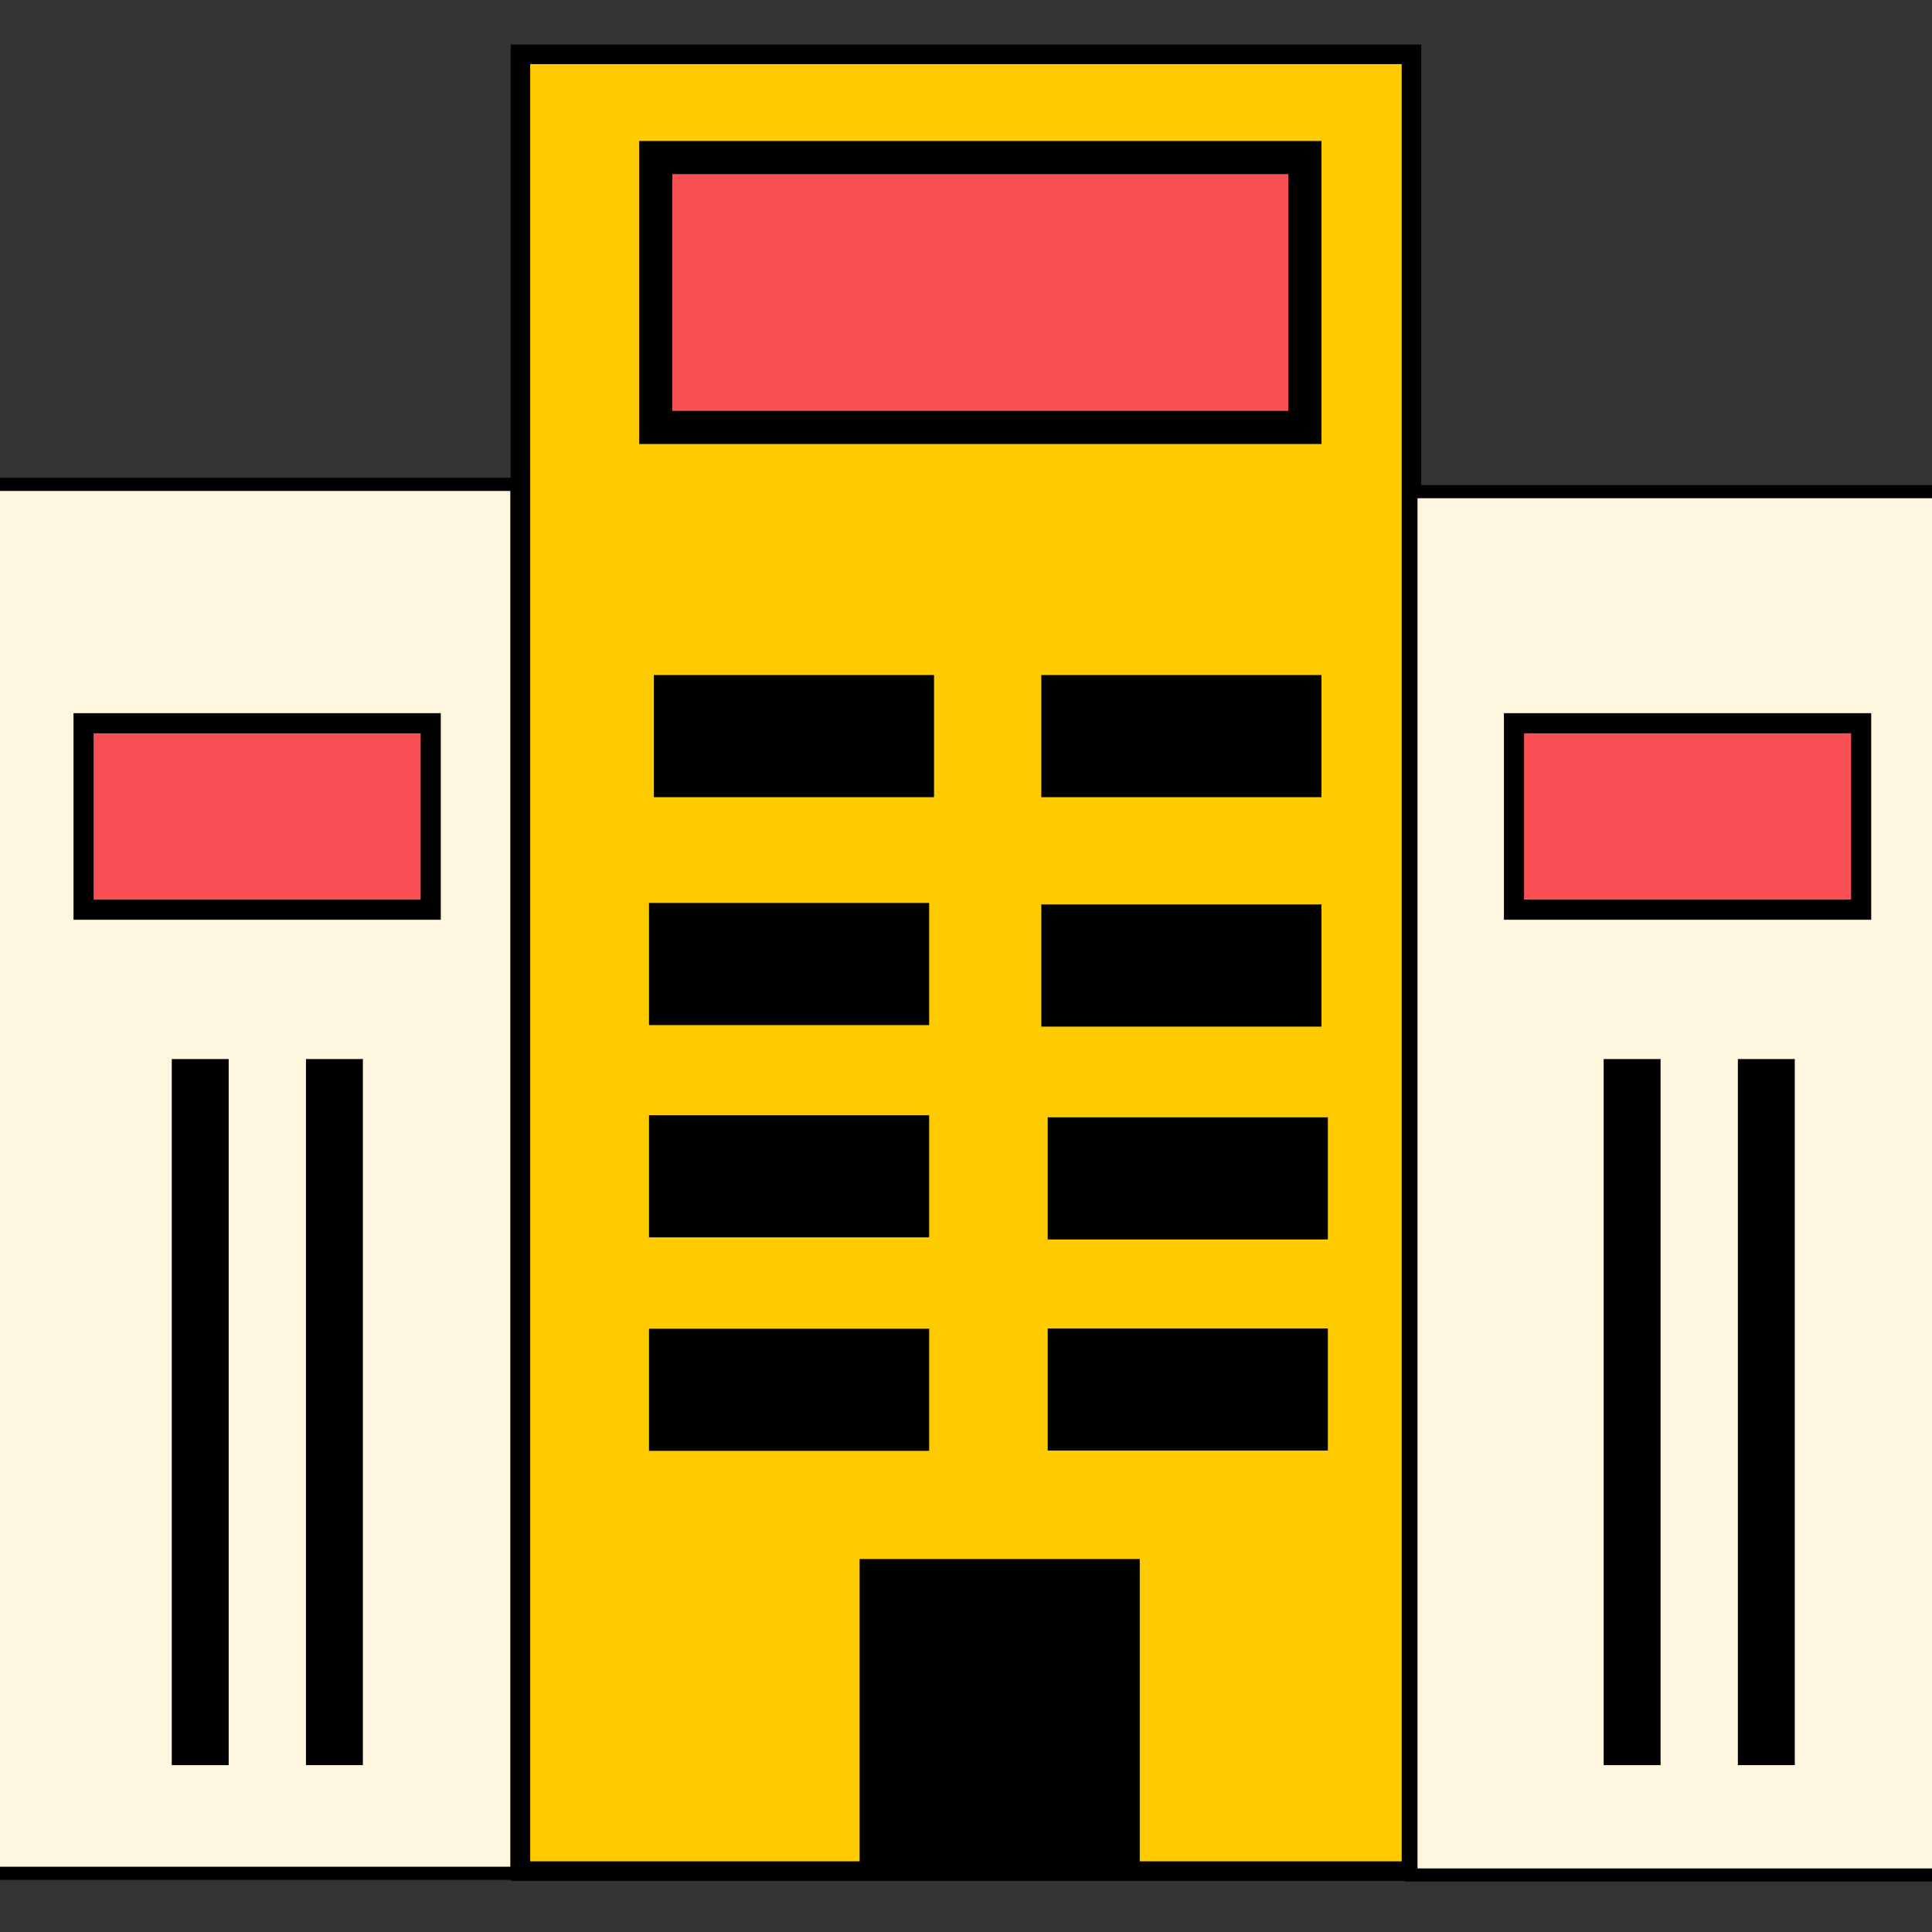 <?xml version="1.0" encoding="UTF-8" standalone="no"?>
<svg
   xmlns:dc="http://purl.org/dc/elements/1.1/"
   xmlns:cc="http://creativecommons.org/ns#"
   xmlns:rdf="http://www.w3.org/1999/02/22-rdf-syntax-ns#"
   xmlns:svg="http://www.w3.org/2000/svg"
   xmlns="http://www.w3.org/2000/svg"
   xmlns:sodipodi="http://sodipodi.sourceforge.net/DTD/sodipodi-0.dtd"
   xmlns:inkscape="http://www.inkscape.org/namespaces/inkscape"
   version="1.1"
   id="Capa_1"
   x="0px"
   y="0px"
   viewBox="0 0 480 480"
   style="enable-background:new 0 0 480 480;"
   xml:space="preserve"
   sodipodi:docname="enterprise.svg"
   inkscape:version="1.0.2-2 (e86c870879, 2021-01-15)"><rect x="0" y="0" width="480" height="480" fill="#333333" stroke="none"/><defs
   id="defs127" /><sodipodi:namedview
   pagecolor="#ffffff"
   bordercolor="#666666"
   borderopacity="1"
   objecttolerance="10"
   gridtolerance="10"
   guidetolerance="10"
   inkscape:pageopacity="0"
   inkscape:pageshadow="2"
   inkscape:window-width="1920"
   inkscape:window-height="1017"
   id="namedview125"
   showgrid="false"
   showguides="true"
   inkscape:guide-bbox="true"
   inkscape:zoom="5.008673"
   inkscape:cx="197.31055"
   inkscape:cy="453.75915"
   inkscape:window-x="-8"
   inkscape:window-y="-8"
   inkscape:window-maximized="1"
   inkscape:current-layer="layer2"><sodipodi:guide
     position="-297.883,253.992"
     orientation="0,-1"
     id="guide1328" /><sodipodi:guide
     position="-286.703,43.956"
     orientation="0,-1"
     id="guide1330" /><sodipodi:guide
     position="162.917,337.048"
     orientation="1,0"
     id="guide1468" /><sodipodi:guide
     position="328.231,468.021"
     orientation="1,0"
     id="guide1470" /></sodipodi:namedview>


















































<g
   inkscape:groupmode="layer"
   id="layer2"
   inkscape:label="Layer 2"
   style="opacity:1"><rect
     style="opacity:0.996;fill:#ffcc00;stroke:#000000;stroke-width:4.846;stroke-miterlimit:4;stroke-dasharray:none;stroke-opacity:1"
     id="rect1227"
     width="221.37"
     height="451.371"
     x="129.299"
     y="13.5" /><rect
     style="opacity:0.996;fill:#fff7e0;fill-opacity:1;stroke:#000000;stroke-width:3.259;stroke-miterlimit:4;stroke-dasharray:none;stroke-opacity:1"
     id="rect1227-9"
     width="131.456"
     height="343.681"
     x="350.55"
     y="122.153" /><rect
     style="opacity:0.996;fill:#fff7e0;fill-opacity:1;stroke:#000000;stroke-width:3.265;stroke-miterlimit:4;stroke-dasharray:none;stroke-opacity:1"
     id="rect1227-9-6"
     width="131.449"
     height="345.072"
     x="-3.028"
     y="120.344" /><rect
     style="opacity:0.996;fill:#000000;stroke:#000000;stroke-width:4.187;stroke-miterlimit:4;stroke-dasharray:none;stroke-opacity:1"
     id="rect1280"
     width="9.953"
     height="171.237"
     x="44.768"
     y="265.214" /><rect
     style="opacity:0.996;fill:#000000;stroke:#000000;stroke-width:4.187;stroke-miterlimit:4;stroke-dasharray:none;stroke-opacity:1"
     id="rect1280-1"
     width="9.953"
     height="171.237"
     x="78.112"
     y="-436.45"
     transform="scale(1,-1)" /><rect
     style="opacity:0.996;fill:#000000;stroke:#000000;stroke-width:4.187;stroke-miterlimit:4;stroke-dasharray:none;stroke-opacity:1"
     id="rect1280-4"
     width="9.953"
     height="171.237"
     x="400.519"
     y="265.214" /><rect
     style="opacity:0.996;fill:#000000;stroke:#000000;stroke-width:4.187;stroke-miterlimit:4;stroke-dasharray:none;stroke-opacity:1"
     id="rect1280-1-0"
     width="9.953"
     height="171.237"
     x="433.863"
     y="-436.45"
     transform="scale(1,-1)" /><rect
     style="opacity:0.996;fill:#f95055;stroke:#000000;stroke-width:5;stroke-miterlimit:4;stroke-dasharray:none;stroke-opacity:1;fill-opacity:1"
     id="rect1332"
     width="86.25"
     height="46.32"
     x="20.764"
     y="179.688" /><rect
     style="opacity:0.996;fill:#f95055;stroke:#000000;stroke-width:5;stroke-miterlimit:4;stroke-dasharray:none;stroke-opacity:1;fill-opacity:1"
     id="rect1332-0"
     width="86.25"
     height="46.32"
     x="376.148"
     y="179.688" /><rect
     style="opacity:0.996;fill:#f95055;stroke:#000000;stroke-width:8.226;stroke-miterlimit:4;stroke-dasharray:none;stroke-opacity:1;fill-opacity:1"
     id="rect1332-0-7"
     width="161.288"
     height="67.052"
     x="162.917"
     y="39.148" /><rect
     style="opacity:0.996;fill:#000000;stroke:#000000;stroke-width:3.346;stroke-miterlimit:4;stroke-dasharray:none;stroke-opacity:1"
     id="rect1332-0-7-5"
     width="66.255"
     height="26.998"
     x="164.128"
     y="169.385" /><rect
     style="opacity:0.996;fill:#000000;stroke:#000000;stroke-width:3.346;stroke-miterlimit:4;stroke-dasharray:none;stroke-opacity:1"
     id="rect1332-0-7-5-9"
     width="66.255"
     height="26.998"
     x="260.383"
     y="169.385" /><rect
     style="opacity:0.996;fill:#000000;stroke:#000000;stroke-width:3.346;stroke-miterlimit:4;stroke-dasharray:none;stroke-opacity:1"
     id="rect1332-0-7-5-7"
     width="66.255"
     height="26.998"
     x="260.383"
     y="226.383" /><rect
     style="opacity:0.996;fill:#000000;stroke:#000000;stroke-width:3.346;stroke-miterlimit:4;stroke-dasharray:none;stroke-opacity:1"
     id="rect1332-0-7-5-2"
     width="66.255"
     height="26.998"
     x="162.917"
     y="226.008" /><rect
     style="opacity:0.996;fill:#000000;stroke:#000000;stroke-width:3.346;stroke-miterlimit:4;stroke-dasharray:none;stroke-opacity:1"
     id="rect1332-0-7-5-25"
     width="66.255"
     height="26.998"
     x="162.917"
     y="278.744" /><rect
     style="opacity:0.996;fill:#000000;stroke:#000000;stroke-width:3.346;stroke-miterlimit:4;stroke-dasharray:none;stroke-opacity:1"
     id="rect1332-0-7-5-6"
     width="66.255"
     height="26.998"
     x="261.975"
     y="279.267" /><rect
     style="opacity:0.996;fill:#000000;stroke:#000000;stroke-width:3.346;stroke-miterlimit:4;stroke-dasharray:none;stroke-opacity:1"
     id="rect1332-0-7-5-1"
     width="66.255"
     height="26.998"
     x="162.917"
     y="331.787" /><rect
     style="opacity:0.996;fill:#000000;stroke:#000000;stroke-width:3.346;stroke-miterlimit:4;stroke-dasharray:none;stroke-opacity:1"
     id="rect1332-0-7-5-95"
     width="66.255"
     height="26.998"
     x="261.975"
     y="331.72" /><rect
     style="opacity:0.996;fill:#000000;stroke:#000000;stroke-width:5.437;stroke-miterlimit:4;stroke-dasharray:none;stroke-opacity:1"
     id="rect1332-0-7-5-0"
     width="64.164"
     height="73.623"
     x="216.287"
     y="390.048" /></g></svg>
